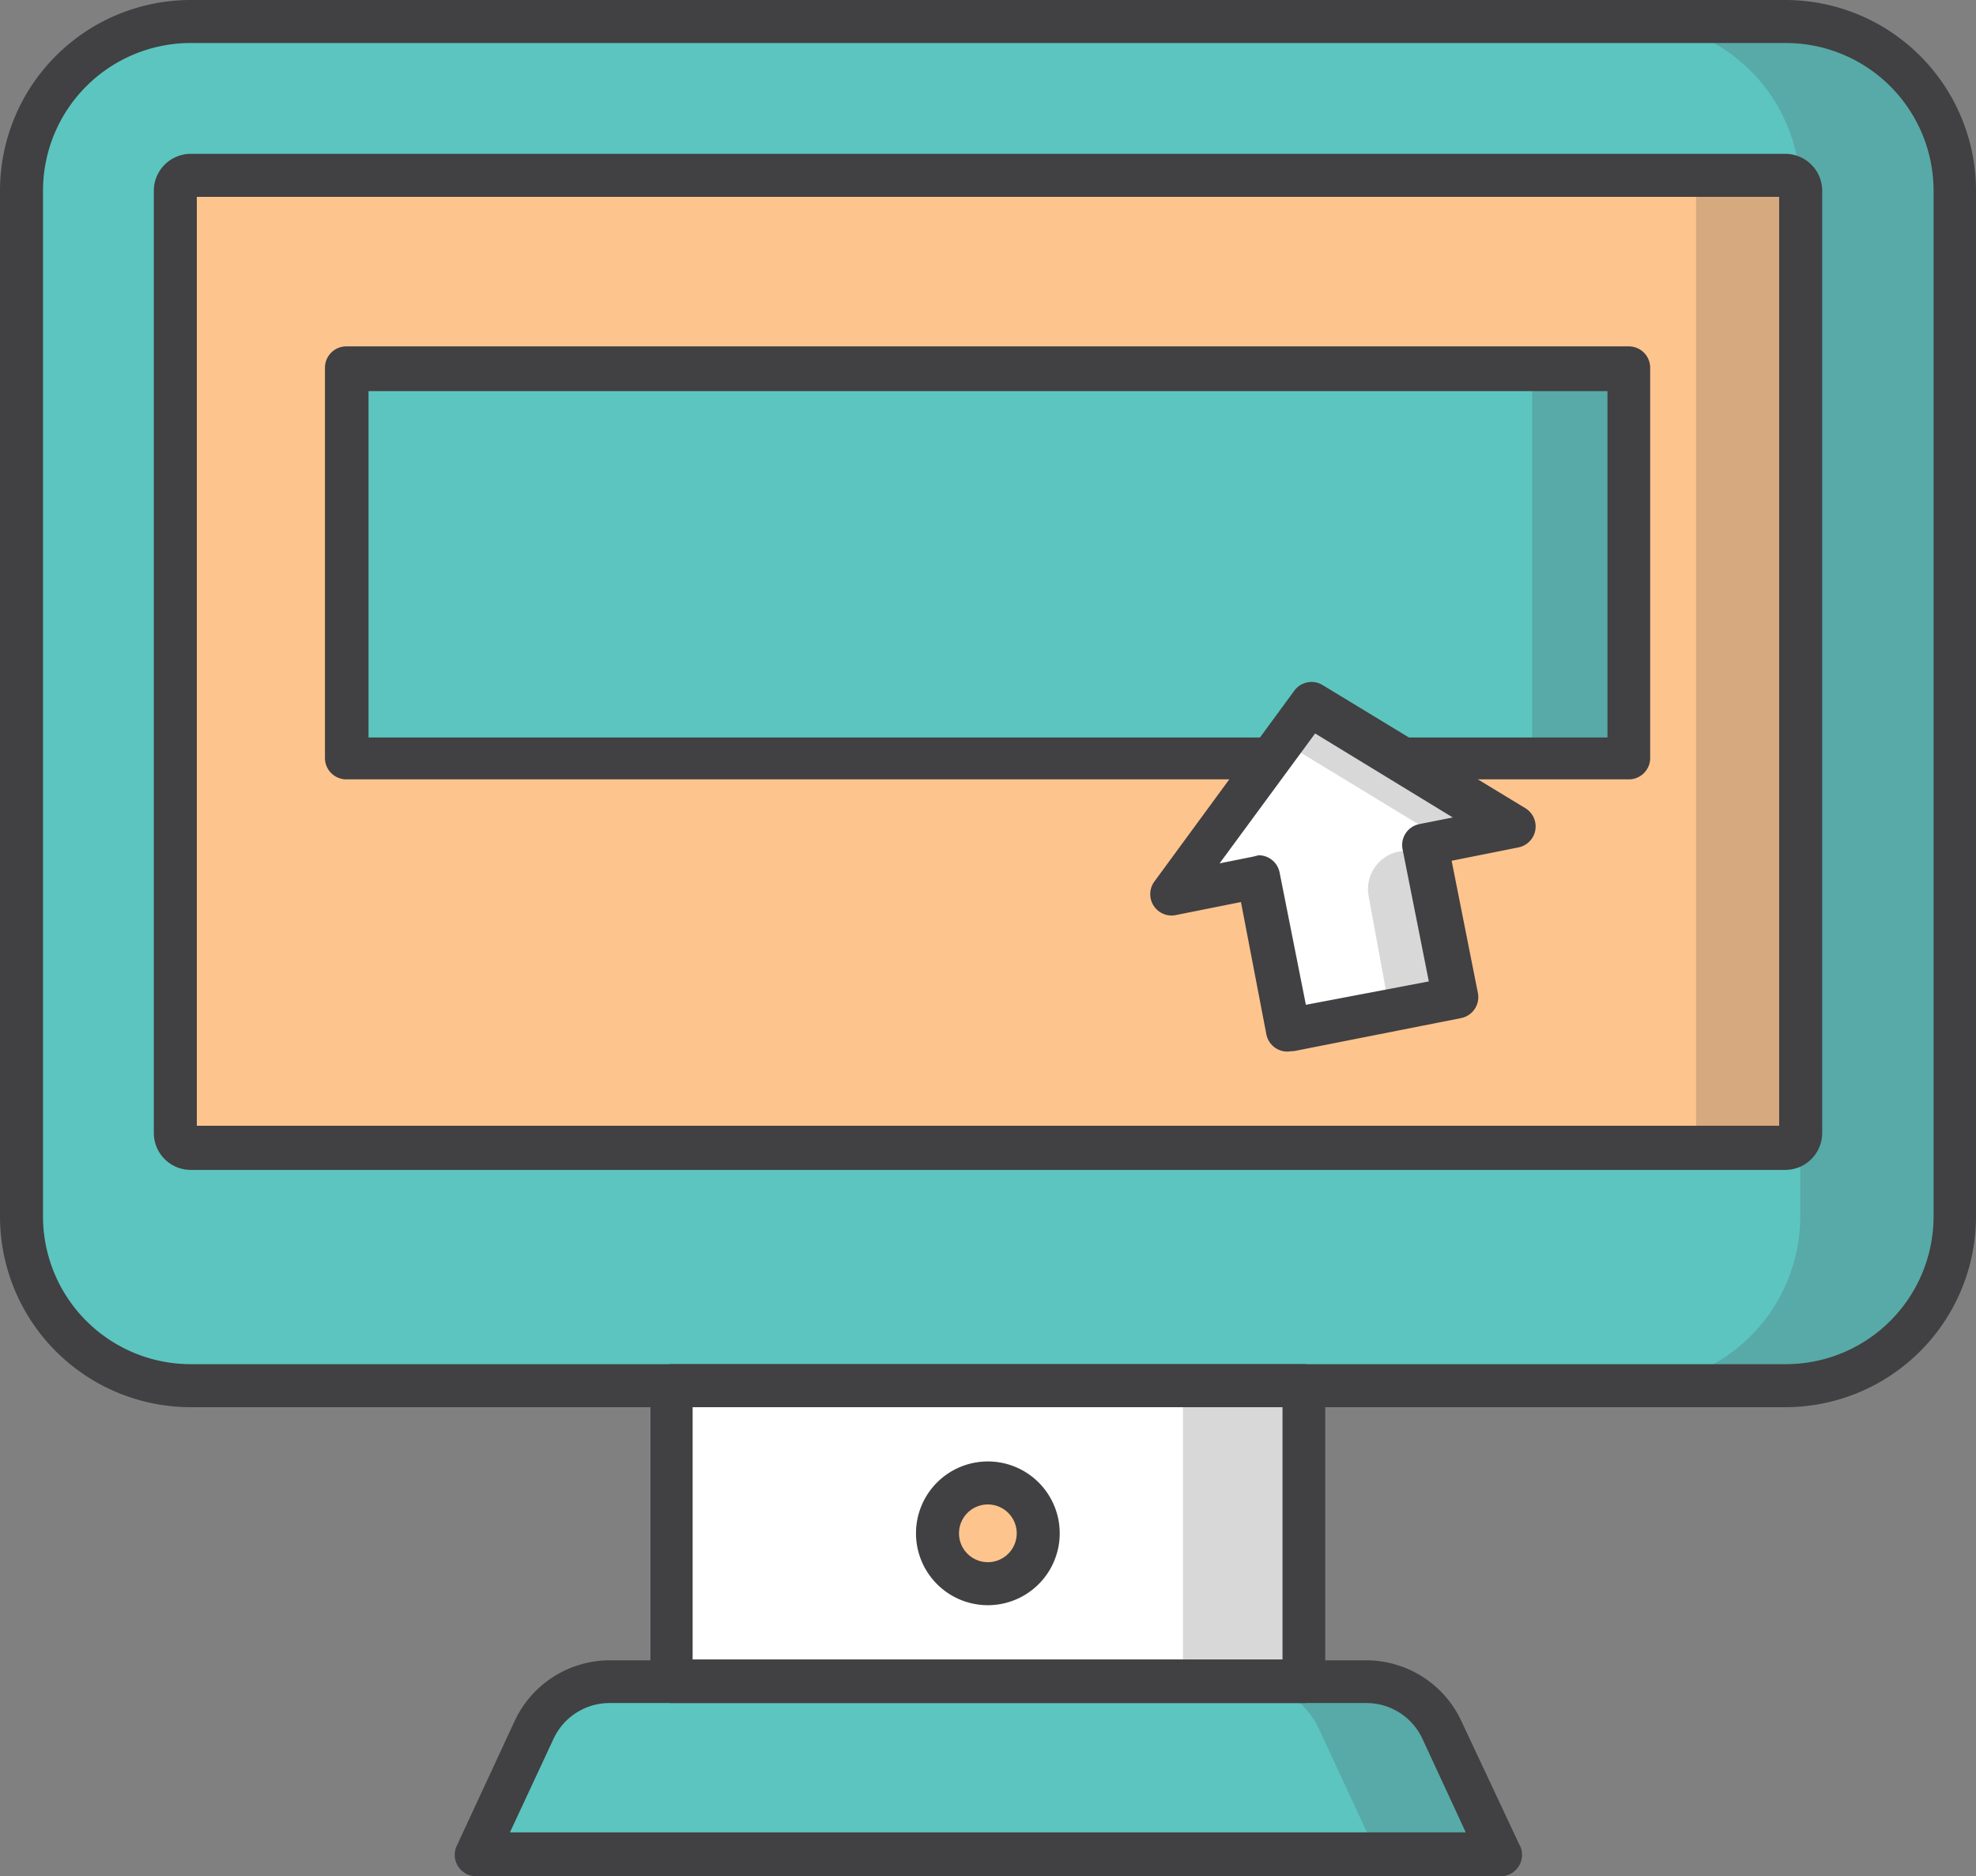 <svg xmlns="http://www.w3.org/2000/svg" viewBox="-4.76837158203125e-7 0 68.47 65.004"><rect x="-4.76837158203125e-7" y="0" width="68.47" height="65.004" fill="#808080" stroke="none"/><title>Depositphotos_114817266_14</title><g data-name="Layer 2"><g data-name="Layer 1"><path d="M52 64.23H16.51l2-4.31a2.88 2.88 0 0 1 2.62-1.67h26.22A2.88 2.88 0 0 1 50 59.91z" fill="#5cc5c0"/><path d="M50 59.91a2.88 2.88 0 0 0-2.62-1.67h-4.29a2.88 2.88 0 0 1 2.62 1.67l2 4.31H52z" fill="#414042" opacity=".2"/><rect x=".74" y=".74" width="66.98" height="47.26" rx="5.86" ry="5.86" fill="#5cc5c0"/><path d="M67.72 6.61A5.86 5.86 0 0 0 61.87.74h-5.35a5.86 5.86 0 0 1 5.86 5.86v35.54A5.86 5.86 0 0 1 56.52 48h5.33a5.86 5.86 0 0 0 5.86-5.86z" fill="#414042" opacity=".2"/><path d="M61.86 48.75H6.61A6.61 6.61 0 0 1 0 42.14V6.61A6.61 6.61 0 0 1 6.61 0h55.25a6.61 6.61 0 0 1 6.61 6.61v35.53a6.61 6.61 0 0 1-6.61 6.61zM6.61 1.49a5.12 5.12 0 0 0-5.12 5.12v35.53a5.12 5.12 0 0 0 5.12 5.12h55.25a5.12 5.12 0 0 0 5.14-5.1V6.61a5.12 5.12 0 0 0-5.12-5.12z" fill="#414042"/><path d="M6.61 6.07h55.25a.54.54 0 0 1 .54.54v32.64a.54.54 0 0 1-.54.54H6.61a.53.53 0 0 1-.53-.53V6.61a.53.53 0 0 1 .52-.54z" fill="#fdc48e"/><path d="M62.39 6.61a.54.54 0 0 0-.54-.54h-3.61a.54.54 0 0 1 .53.54v32.64a.53.53 0 0 1-.53.53h3.62a.54.54 0 0 0 .54-.53z" fill="#414042" opacity=".2"/><path d="M61.86 40.53H6.61a1.28 1.28 0 0 1-1.28-1.28V6.61a1.28 1.28 0 0 1 1.28-1.28h55.25a1.28 1.28 0 0 1 1.28 1.28v32.64a1.28 1.28 0 0 1-1.28 1.28zM6.82 39h54.83V6.82H6.82z" fill="#414042"/><path fill="#5cc5c0" d="M12.02 12.76h44.42v13.53H12.02z"/><path fill="#414042" opacity=".2" d="M53.09 12.76h3.35v13.53h-3.35z"/><path d="M56.44 27H12a.74.74 0 0 1-.74-.74v-13.5A.74.74 0 0 1 12 12h44.44a.74.74 0 0 1 .74.74v13.55a.74.74 0 0 1-.74.71zm-43.67-1.45H55.7v-12H12.77z" fill="#414042"/><path fill="#fff" d="M45.37 24.38l-4.84 6.59 3.03-.6 1.05 5.32 5.77-1.15-1.05-5.31 3.03-.6-6.99-4.25z"/><path fill="#414042" opacity=".2" d="M50.03 29.09l2.33-.46-6.99-4.25-.95 1.3 5.61 3.41z"/><path d="M48.43 29.51a1.33 1.33 0 0 0-1 1.57l.72 3.92 2.23-.44-1-5.22z" fill="#414042" opacity=".2"/><path d="M44.61 36.43a.74.74 0 0 1-.73-.6L43 31.25l-2.3.46a.74.74 0 0 1-.7-1.17l4.84-6.6a.74.74 0 0 1 1-.2l7 4.25a.74.74 0 0 1-.24 1.37l-2.3.46.91 4.58a.74.74 0 0 1-.58.87l-5.77 1.14zm-1-6.8a.74.74 0 0 1 .73.6l.91 4.58 4.26-.81-.91-4.58a.74.74 0 0 1 .58-.87l1.16-.23-4.77-2.91-3.31 4.5 1.15-.23z" fill="#414042"/><path fill="#fff" d="M23.28 48h21.89v10.23H23.28z"/><path fill="#414042" opacity=".2" d="M40.99 48h4.19v10.23h-4.19z"/><path d="M45.18 59h-21.9a.75.75 0 0 1-.74-.74V48a.74.74 0 0 1 .74-.74h21.9a.74.74 0 0 1 .74.74v10.24a.74.74 0 0 1-.72.76zM24 57.49h20.44v-8.74H24z" fill="#414042"/><path d="M52 65H16.51a.74.74 0 0 1-.68-1.06l2-4.31a3.64 3.64 0 0 1 3.29-2.11h26.23a3.64 3.64 0 0 1 3.29 2.11l2 4.26a.73.73 0 0 1 .1.37.74.74 0 0 1-.74.74zm-34.33-1.52h33.12l-1.51-3.26A2.14 2.14 0 0 0 47.35 59H21.12a2.14 2.14 0 0 0-1.94 1.24z" fill="#414042"/><circle cx="34.23" cy="53.12" r="1.75" fill="#fdc48e"/><path d="M34.23 55.61a2.49 2.49 0 1 1 2.49-2.49 2.49 2.49 0 0 1-2.49 2.49zm0-3.49a1 1 0 1 0 1 1 1 1 0 0 0-1-1z" fill="#414042"/></g></g></svg>